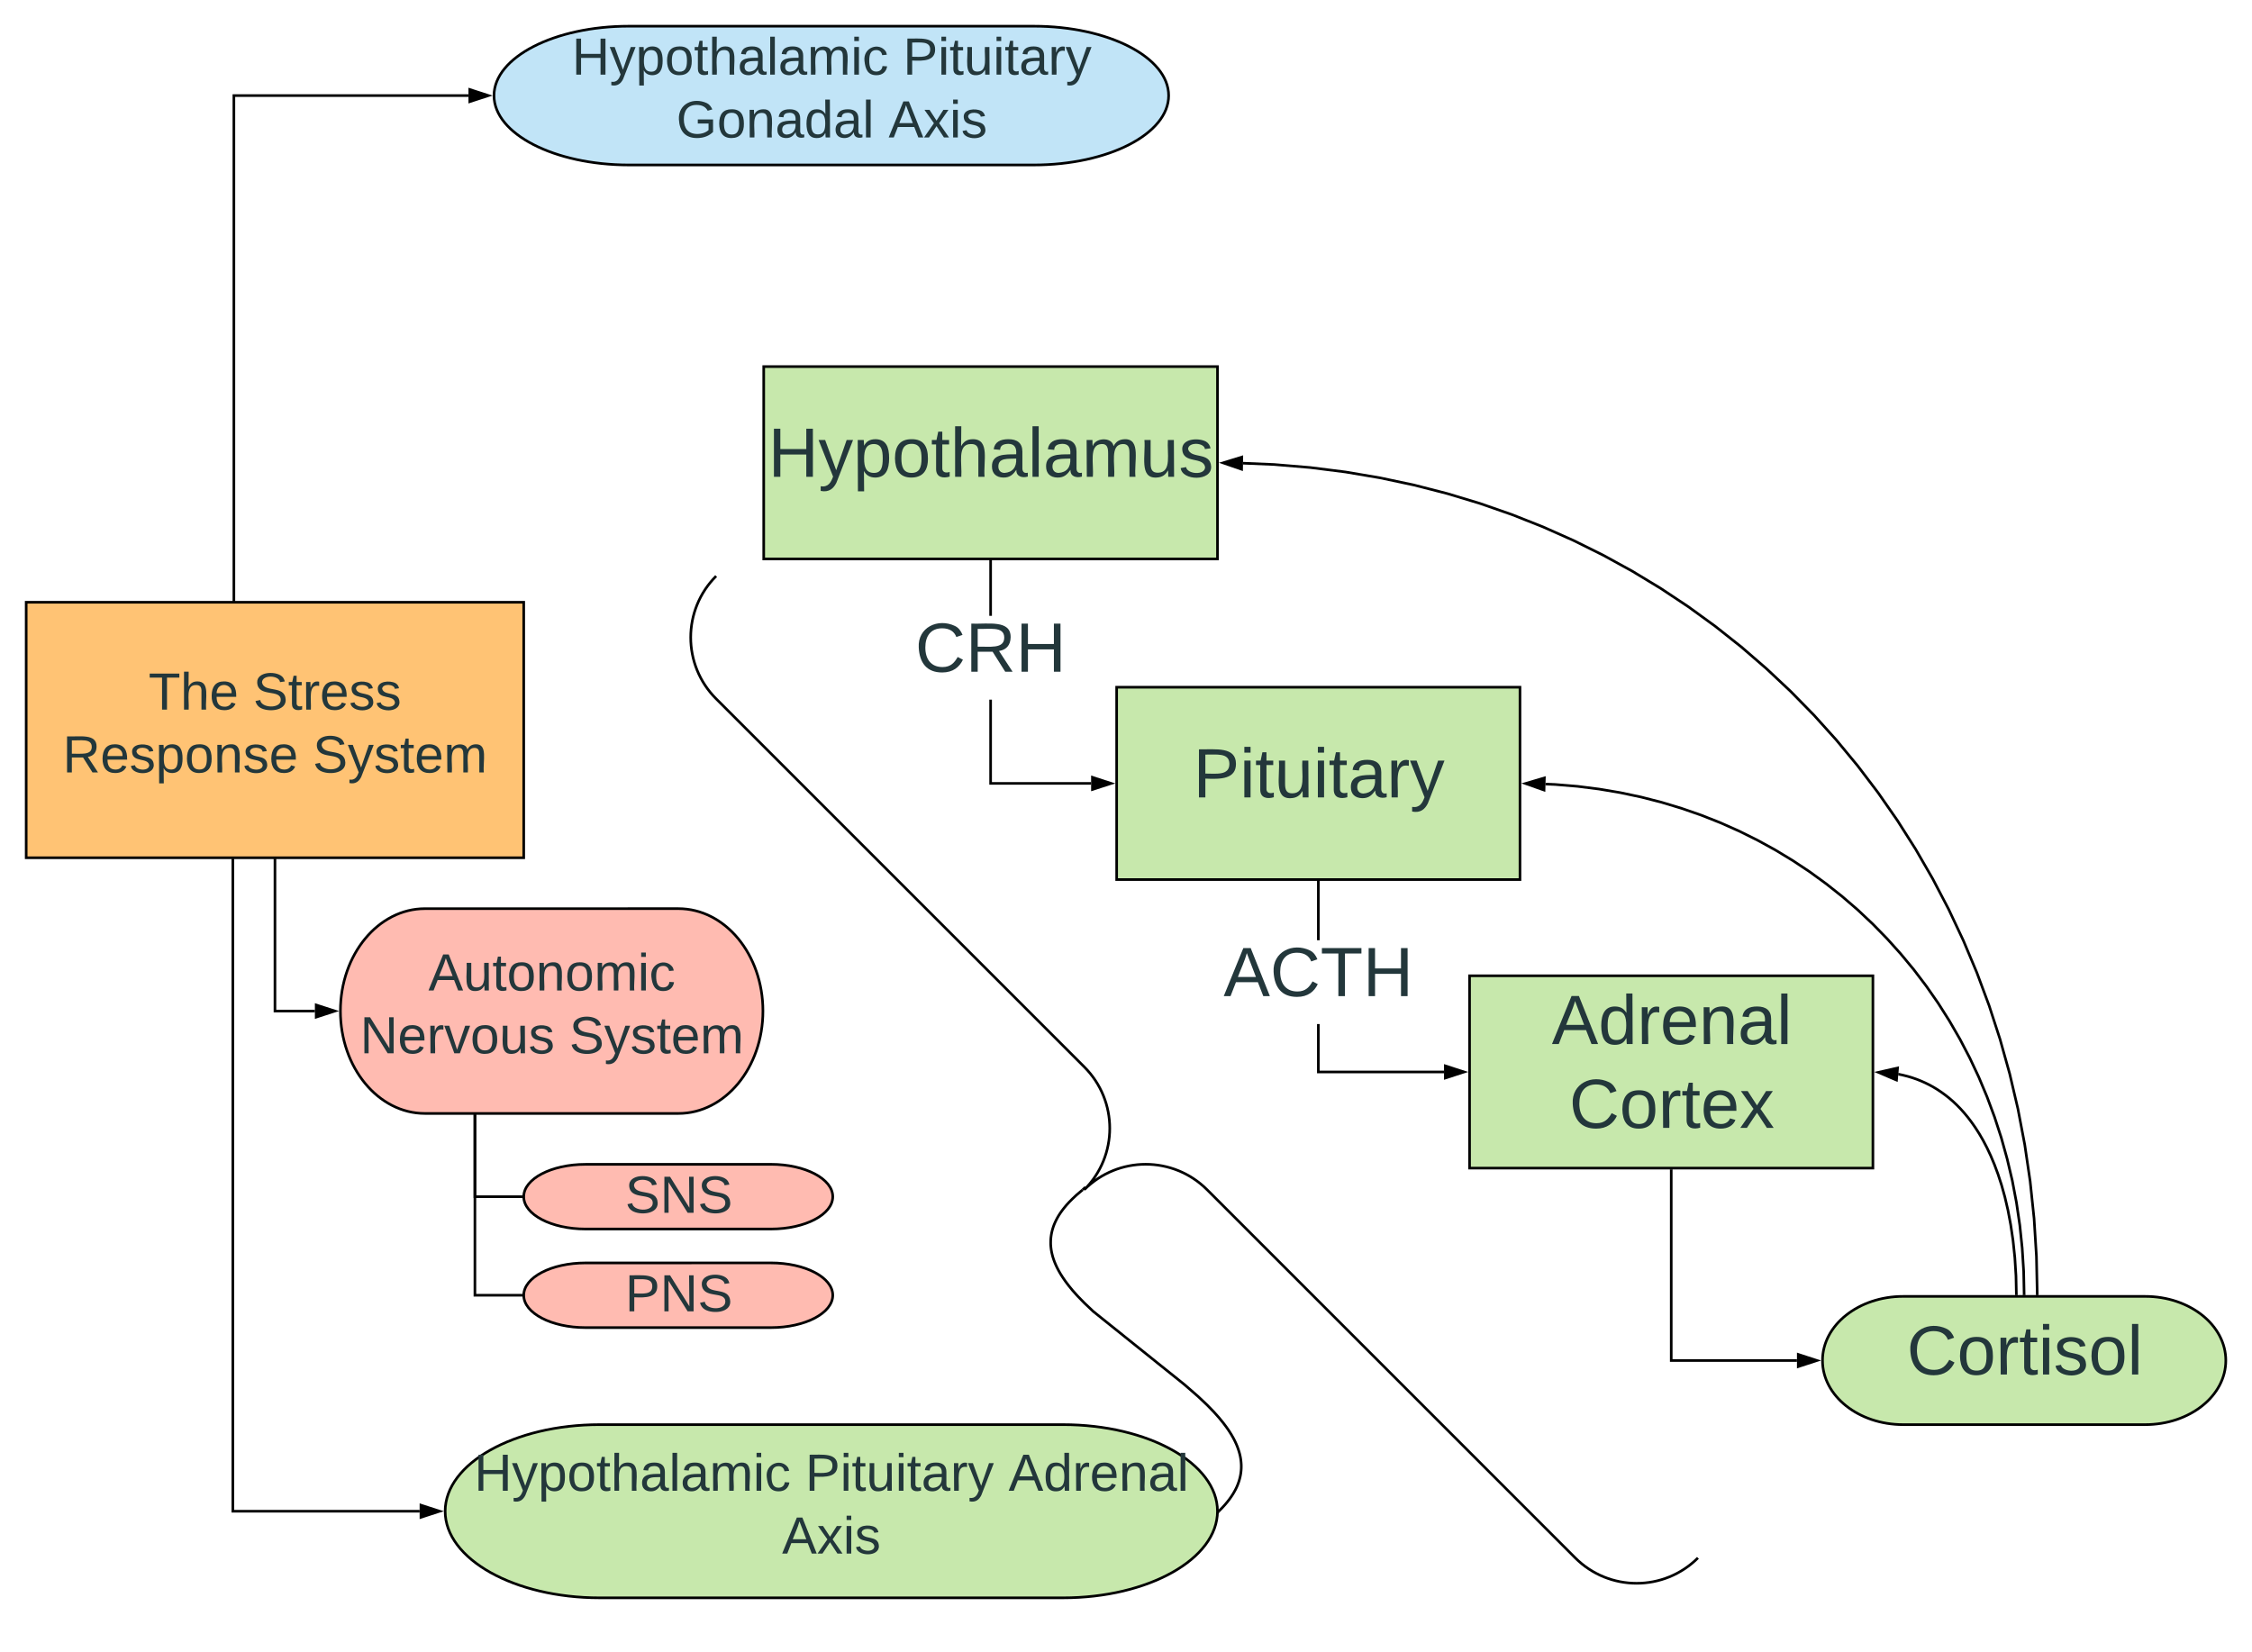 <svg xmlns="http://www.w3.org/2000/svg" xmlns:xlink="http://www.w3.org/1999/xlink" xmlns:lucid="lucid" width="1720" height="1261.74"><g transform="translate(-40 -100)" lucid:page-tab-id="0_0"><path d="M1678.4 1090.18c34.02 0 61.6 21.93 61.6 48.98 0 27.04-27.58 48.97-61.6 48.97h-184.84c-34.03 0-61.6-21.93-61.6-48.97 0-27.05 27.57-48.98 61.6-48.98z" stroke="#000" stroke-width="2" fill="#c7e8ac"/><use xlink:href="#a" transform="matrix(1,0,0,1,1436.949,1095.177) translate(59.426 54.667)"/><path d="M1162.4 845.3h308.06V992.2H1162.4z" stroke="#000" stroke-width="2" fill="#c7e8ac"/><use xlink:href="#b" transform="matrix(1,0,0,1,1167.404,850.289) translate(57.796 47.167)"/><use xlink:href="#c" transform="matrix(1,0,0,1,1167.404,850.289) translate(71.13 111.167)"/><path d="M892.86 624.9h308.05V771.8H892.87z" stroke="#000" stroke-width="2" fill="#c7e8ac"/><use xlink:href="#d" transform="matrix(1,0,0,1,897.86,629.889) translate(53.426 79.167)"/><path d="M623.3 380h346.57v146.93H623.3z" stroke="#000" stroke-width="2" fill="#c7e8ac"/><use xlink:href="#e" transform="matrix(1,0,0,1,628.315,385) translate(-1.648 79.167)"/><path d="M797.6 697.36h75.76v2H795.6v-64.98h2zm0-126.98h-2v-42.45h2zM797.6 527.93h-2v-1h2zM888.62 698.36L874.36 703v-9.28z"/><path d="M891.86 698.36l-18.5 6v-12.02zm-16.5 3.25l10.03-3.24-10.04-3.26z"/><use xlink:href="#f" transform="matrix(1,0,0,1,739.038,570.378) translate(0 42.667)"/><path d="M1047.9 917.76h95v2h-97v-37.6h2zm0-99.6h-2v-45.34h2z"/><path d="M1047.9 772.82h-2v-1h2zM1158.17 918.76l-14.27 4.63v-9.28z"/><path d="M1161.4 918.76l-18.5 6v-12.02zm-16.5 3.25l10.03-3.24-10.03-3.26z"/><use xlink:href="#g" transform="matrix(1,0,0,1,974.515,818.17) translate(0 42.667)"/><path d="M1316.43 993.22v145.94h96.02" stroke="#000" stroke-width="2" fill="none"/><path d="M1317.43 993.22h-2v-1h2z"/><path d="M1427.7 1139.16l-14.25 4.63v-9.28z" stroke="#000" stroke-width="2"/><path d="M1580.04 1089.17l-.3-14.6-.88-14-1.38-13.1-1.8-12.14-2.1-11.08-2.35-10.07-2.54-9.1-2.68-8.23-2.76-7.42-2.82-6.7-2.86-6.1-2.88-5.5-2.9-5.02-2.9-4.55-2.9-4.17-2.88-3.82-2.9-3.5-2.9-3.23-2.9-2.96-2.9-2.73-2.93-2.53-2.96-2.32-2.96-2.15-3-2-3.02-1.83-3.08-1.7-3.13-1.54-3.2-1.42-3.25-1.3-3.34-1.16-3.44-1.04-3.55-.9-3.67-.8h-.14" stroke="#000" stroke-width="2" fill="none"/><path d="M1581.06 1090.18h-2l-.02-.98 2-.05z"/><path d="M1474.68 919.05l14.63-3.33-.83 9.24z" stroke="#000" stroke-width="2"/><path d="M1585.97 1089.17l-.37-18.14-1.13-17.83-1.83-17.5-2.54-17.18-3.2-16.85-3.9-16.5-4.5-16.2-5.14-15.8-5.75-15.47-6.33-15.1-6.92-14.7-7.48-14.3-8.03-13.9-8.55-13.48-9.08-13.05-9.56-12.6-10.05-12.13-10.5-11.67-10.94-11.18-11.38-10.7-11.8-10.18-12.2-9.66-12.56-9.14-12.95-8.6-13.3-8.06-13.66-7.5-14-6.95-14.3-6.37-14.66-5.8-14.97-5.2-15.28-4.62-15.6-4-15.93-3.38-16.23-2.74-16.56-2.1-16.9-1.4-7.48-.33" stroke="#000" stroke-width="2" fill="none"/><path d="M1587 1090.18h-2l-.03-1 2-.03z"/><path d="M1205.15 698.44l14.38-4.25-.25 9.26z" stroke="#000" stroke-width="2"/><path d="M1013.23 453.8l27.55 2.3 27 3.4 26.48 4.5 25.96 5.5 25.45 6.54 24.92 7.52 24.4 8.5 23.9 9.46 23.36 10.4 22.82 11.33 22.27 12.24 21.7 13.13 21.1 14.03 20.5 14.9 19.9 15.75 19.2 16.6 18.56 17.42 17.86 18.22 17.12 19 16.36 19.8 15.58 20.52L1490 726.1l13.93 21.97 13.07 22.65 12.18 23.3 11.27 23.95 10.33 24.57 9.36 25.18 8.37 25.76 7.37 26.33 6.3 26.9 5.24 27.43 4.13 27.97 3 28.5 1.82 29.02.62 29.53-2 .04-.62-29.5-1.8-28.93-3-28.42-4.12-27.88-5.2-27.35-6.3-26.8-7.33-26.26-8.34-25.68-9.34-25.1-10.3-24.5-11.23-23.87-12.15-23.22-13.03-22.57-13.9-21.88-14.72-21.18-15.53-20.46-16.3-19.72-17.07-18.95-17.8-18.15-18.47-17.36-19.17-16.55-19.8-15.7L1329 564.3l-21.05-13.98-21.62-13.1-22.2-12.2-22.74-11.3-23.28-10.36-23.8-9.42-24.34-8.48-24.85-7.5-25.36-6.5-25.88-5.5-26.4-4.47-26.93-3.4-27.47-2.3-23.77-1 .08-2z"/><path d="M1597 1090.18h-2l-.03-1 2-.03zM988.3 458.4l-14.2-4.88 14.35-4.38z"/><path d="M989.27 459.8l-18.4-6.33 18.6-5.7zm-11.93-6.22l9.97 3.44.13-6.52z"/><path d="M60 560h380v195.15H60z" stroke="#000" stroke-width="2" fill="#ffc374"/><use xlink:href="#h" transform="matrix(1,0,0,1,65,565) translate(88.444 77)"/><use xlink:href="#i" transform="matrix(1,0,0,1,65,565) translate(168.333 77)"/><use xlink:href="#j" transform="matrix(1,0,0,1,65,565) translate(22.889 125)"/><use xlink:href="#k" transform="matrix(1,0,0,1,65,565) translate(213.889 125)"/><path d="M250 756.15v116.08h30.5" stroke="#000" stroke-width="2" fill="none"/><path d="M251 756.15h-2v-1h2z"/><path d="M295.76 872.23l-14.26 4.64v-9.27z" stroke="#000" stroke-width="2"/><path d="M558.16 794.02c35.65 0 64.54 35 64.54 78.2s-28.9 78.23-64.54 78.23H364.54c-35.64 0-64.54-35.02-64.54-78.22 0-43.2 28.9-78.2 64.54-78.2z" stroke="#000" stroke-width="2" fill="#ffbbb1"/><use xlink:href="#l" transform="matrix(1,0,0,1,305,799.017) translate(62.167 57.5)"/><use xlink:href="#m" transform="matrix(1,0,0,1,305,799.017) translate(10 105.5)"/><use xlink:href="#k" transform="matrix(1,0,0,1,305,799.017) translate(169.778 105.5)"/><path d="M851.9 1188.13c65.15 0 117.97 29.62 117.97 66.14 0 36.53-52.82 66.15-117.97 66.15H497.97c-65.15 0-117.97-29.62-117.97-66.15 0-36.52 52.82-66.14 117.97-66.14z" stroke="#000" stroke-width="2" fill="#c7e8ac"/><use xlink:href="#n" transform="matrix(1,0,0,1,385,1193.133) translate(17.167 45.5)"/><use xlink:href="#o" transform="matrix(1,0,0,1,385,1193.133) translate(270.056 45.5)"/><use xlink:href="#p" transform="matrix(1,0,0,1,385,1193.133) translate(425.278 45.5)"/><use xlink:href="#q" transform="matrix(1,0,0,1,385,1193.133) translate(252.278 93.5)"/><path d="M217.84 756.15v498.12H360.5" stroke="#000" stroke-width="2" fill="none"/><path d="M218.84 756.15h-2v-1h2z"/><path d="M375.76 1254.27l-14.26 4.64v-9.26z" stroke="#000" stroke-width="2"/><g fill="none"><path d="M535.1 591.85L586.95 540l749.9 749.9-51.85 51.84z"/><path d="M1336.84 1289.9c-25.88 25.88-67.85 25.88-93.73 0l-281.2-281.22c-25.9-25.88-67.85-25.88-93.74 0 25.9-25.88 25.9-67.85 0-93.73l-281.2-281.2c-25.9-25.9-25.9-67.87 0-93.75" stroke="#000" stroke-width="2"/></g><path d="M970.88 1254.27l2.54-2.57 2.18-2.4 1.88-2.23 1.63-2.12 1.4-2 1.24-1.9 1.07-1.84.94-1.74.82-1.7.7-1.65.6-1.6.53-1.58.43-1.55.37-1.53.3-1.5.23-1.52.17-1.5.1-1.5.04-1.53-.02-1.55-.1-1.56-.15-1.6-.23-1.62-.3-1.67-.4-1.72-.5-1.8-.6-1.86-.7-1.96-.86-2.06-1.02-2.2-1.2-2.35-1.45-2.53-1.72-2.75-2.08-3.02-2.53-3.37-3.12-3.82-3.93-4.4-5.1-5.26-6.94-6.57-10.45-9.1-69.56-55.8-6.88-6.52-5.07-5.2-3.9-4.36-3.08-3.78-2.5-3.33-2.06-3-1.7-2.7-1.43-2.5-1.2-2.32-1-2.16-.85-2.03-.7-1.92-.6-1.84-.47-1.77-.4-1.7-.3-1.64-.22-1.6-.16-1.56-.1-1.53v-1.5l.03-1.5.1-1.5.17-1.47.22-1.48.3-1.5.35-1.5.43-1.5.5-1.56.6-1.57.7-1.62.8-1.67.9-1.72 1.05-1.8 1.2-1.85 1.38-1.95 1.6-2.07 1.84-2.2 2.13-2.33 2.5-2.5 2.9-2.72 3.48-2.96 1.2-.97" stroke="#000" stroke-width="2" fill="none"/><path d="M971.64 1254.92l-1.88 2.2.08-1.24.03-1.6v-.37l.24-.28zM869.74 1007.5l-2.2 2.03-1.36-1.47 2.2-2.03z"/><path d="M628.83 989.3c26.07 0 47.2 11.07 47.2 24.72 0 13.64-21.13 24.7-47.2 24.7H487.2c-26.06 0-47.2-11.06-47.2-24.7 0-13.65 21.14-24.7 47.2-24.7z" stroke="#000" stroke-width="2" fill="#ffbbb1"/><use xlink:href="#r" transform="matrix(1,0,0,1,445,994.312) translate(72.444 32)"/><path d="M628.83 1064.6c26.07 0 47.2 11.07 47.2 24.7 0 13.66-21.13 24.72-47.2 24.72H487.2c-26.06 0-47.2-11.06-47.2-24.7 0-13.65 21.14-24.7 47.2-24.7z" stroke="#000" stroke-width="2" fill="#ffbbb1"/><use xlink:href="#s" transform="matrix(1,0,0,1,445,1069.608) translate(72.444 32)"/><path d="M402.72 951.45v62.57H439" stroke="#000" stroke-width="2" fill="none"/><path d="M403.72 951.45h-2v-1h2zM440 1014.02l.04 1H439v-2h1.05z"/><path d="M402.72 951.45v137.86H439" stroke="#000" stroke-width="2" fill="none"/><path d="M403.72 951.45h-2v-1h2zM440 1089.3l.04 1H439v-2h1.05z"/><path d="M829.52 120c56.9 0 103.05 23.73 103.05 53s-46.14 53-103.05 53H520.35c-56.9 0-103.05-23.73-103.05-53s46.14-53 103.05-53z" stroke="#000" stroke-width="2" fill="#c1e4f7"/><g><use xlink:href="#t" transform="matrix(1,0,0,1,422.301,125) translate(54.5 32)"/><use xlink:href="#u" transform="matrix(1,0,0,1,422.301,125) translate(307.389 32)"/><use xlink:href="#v" transform="matrix(1,0,0,1,422.301,125) translate(134.222 80)"/><use xlink:href="#w" transform="matrix(1,0,0,1,422.301,125) translate(296.333 80)"/></g><path d="M218.63 559V173H397.8" stroke="#000" stroke-width="2" fill="none"/><path d="M219.63 560h-2v-1h2z"/><path d="M413.06 173l-14.26 4.64v-9.28z" stroke="#000" stroke-width="2"/><defs><path fill="#23373b" d="M212-179c-10-28-35-45-73-45-59 0-87 40-87 99 0 60 29 101 89 101 43 0 62-24 78-52l27 14C228-24 195 4 139 4 59 4 22-46 18-125c-6-104 99-153 187-111 19 9 31 26 39 46" id="x"/><path fill="#23373b" d="M100-194c62-1 85 37 85 99 1 63-27 99-86 99S16-35 15-95c0-66 28-99 85-99zM99-20c44 1 53-31 53-75 0-43-8-75-51-75s-53 32-53 75 10 74 51 75" id="y"/><path fill="#23373b" d="M114-163C36-179 61-72 57 0H25l-1-190h30c1 12-1 29 2 39 6-27 23-49 58-41v29" id="z"/><path fill="#23373b" d="M59-47c-2 24 18 29 38 22v24C64 9 27 4 27-40v-127H5v-23h24l9-43h21v43h35v23H59v120" id="A"/><path fill="#23373b" d="M24-231v-30h32v30H24zM24 0v-190h32V0H24" id="B"/><path fill="#23373b" d="M135-143c-3-34-86-38-87 0 15 53 115 12 119 90S17 21 10-45l28-5c4 36 97 45 98 0-10-56-113-15-118-90-4-57 82-63 122-42 12 7 21 19 24 35" id="C"/><path fill="#23373b" d="M24 0v-261h32V0H24" id="D"/><g id="a"><use transform="matrix(0.148,0,0,0.148,0,0)" xlink:href="#x"/><use transform="matrix(0.148,0,0,0.148,38.37,0)" xlink:href="#y"/><use transform="matrix(0.148,0,0,0.148,68,0)" xlink:href="#z"/><use transform="matrix(0.148,0,0,0.148,85.63,0)" xlink:href="#A"/><use transform="matrix(0.148,0,0,0.148,100.444,0)" xlink:href="#B"/><use transform="matrix(0.148,0,0,0.148,112.148,0)" xlink:href="#C"/><use transform="matrix(0.148,0,0,0.148,138.815,0)" xlink:href="#y"/><use transform="matrix(0.148,0,0,0.148,168.444,0)" xlink:href="#D"/></g><path fill="#23373b" d="M205 0l-28-72H64L36 0H1l101-248h38L239 0h-34zm-38-99l-47-123c-12 45-31 82-46 123h93" id="E"/><path fill="#23373b" d="M85-194c31 0 48 13 60 33l-1-100h32l1 261h-30c-2-10 0-23-3-31C134-8 116 4 85 4 32 4 16-35 15-94c0-66 23-100 70-100zm9 24c-40 0-46 34-46 75 0 40 6 74 45 74 42 0 51-32 51-76 0-42-9-74-50-73" id="F"/><path fill="#23373b" d="M100-194c63 0 86 42 84 106H49c0 40 14 67 53 68 26 1 43-12 49-29l28 8c-11 28-37 45-77 45C44 4 14-33 15-96c1-61 26-98 85-98zm52 81c6-60-76-77-97-28-3 7-6 17-6 28h103" id="G"/><path fill="#23373b" d="M117-194c89-4 53 116 60 194h-32v-121c0-31-8-49-39-48C34-167 62-67 57 0H25l-1-190h30c1 10-1 24 2 32 11-22 29-35 61-36" id="H"/><path fill="#23373b" d="M141-36C126-15 110 5 73 4 37 3 15-17 15-53c-1-64 63-63 125-63 3-35-9-54-41-54-24 1-41 7-42 31l-33-3c5-37 33-52 76-52 45 0 72 20 72 64v82c-1 20 7 32 28 27v20c-31 9-61-2-59-35zM48-53c0 20 12 33 32 33 41-3 63-29 60-74-43 2-92-5-92 41" id="I"/><g id="b"><use transform="matrix(0.148,0,0,0.148,0,0)" xlink:href="#E"/><use transform="matrix(0.148,0,0,0.148,35.556,0)" xlink:href="#F"/><use transform="matrix(0.148,0,0,0.148,65.185,0)" xlink:href="#z"/><use transform="matrix(0.148,0,0,0.148,82.815,0)" xlink:href="#G"/><use transform="matrix(0.148,0,0,0.148,112.444,0)" xlink:href="#H"/><use transform="matrix(0.148,0,0,0.148,142.074,0)" xlink:href="#I"/><use transform="matrix(0.148,0,0,0.148,171.704,0)" xlink:href="#D"/></g><path fill="#23373b" d="M141 0L90-78 38 0H4l68-98-65-92h35l48 74 47-74h35l-64 92 68 98h-35" id="J"/><g id="c"><use transform="matrix(0.148,0,0,0.148,0,0)" xlink:href="#x"/><use transform="matrix(0.148,0,0,0.148,38.37,0)" xlink:href="#y"/><use transform="matrix(0.148,0,0,0.148,68,0)" xlink:href="#z"/><use transform="matrix(0.148,0,0,0.148,85.63,0)" xlink:href="#A"/><use transform="matrix(0.148,0,0,0.148,100.444,0)" xlink:href="#G"/><use transform="matrix(0.148,0,0,0.148,130.074,0)" xlink:href="#J"/></g><path fill="#23373b" d="M30-248c87 1 191-15 191 75 0 78-77 80-158 76V0H30v-248zm33 125c57 0 124 11 124-50 0-59-68-47-124-48v98" id="K"/><path fill="#23373b" d="M84 4C-5 8 30-112 23-190h32v120c0 31 7 50 39 49 72-2 45-101 50-169h31l1 190h-30c-1-10 1-25-2-33-11 22-28 36-60 37" id="L"/><path fill="#23373b" d="M179-190L93 31C79 59 56 82 12 73V49c39 6 53-20 64-50L1-190h34L92-34l54-156h33" id="M"/><g id="d"><use transform="matrix(0.148,0,0,0.148,0,0)" xlink:href="#K"/><use transform="matrix(0.148,0,0,0.148,35.556,0)" xlink:href="#B"/><use transform="matrix(0.148,0,0,0.148,47.259,0)" xlink:href="#A"/><use transform="matrix(0.148,0,0,0.148,62.074,0)" xlink:href="#L"/><use transform="matrix(0.148,0,0,0.148,91.704,0)" xlink:href="#B"/><use transform="matrix(0.148,0,0,0.148,103.407,0)" xlink:href="#A"/><use transform="matrix(0.148,0,0,0.148,118.222,0)" xlink:href="#I"/><use transform="matrix(0.148,0,0,0.148,147.852,0)" xlink:href="#z"/><use transform="matrix(0.148,0,0,0.148,165.481,0)" xlink:href="#M"/></g><path fill="#23373b" d="M197 0v-115H63V0H30v-248h33v105h134v-105h34V0h-34" id="N"/><path fill="#23373b" d="M115-194c55 1 70 41 70 98S169 2 115 4C84 4 66-9 55-30l1 105H24l-1-265h31l2 30c10-21 28-34 59-34zm-8 174c40 0 45-34 45-75s-6-73-45-74c-42 0-51 32-51 76 0 43 10 73 51 73" id="O"/><path fill="#23373b" d="M106-169C34-169 62-67 57 0H25v-261h32l-1 103c12-21 28-36 61-36 89 0 53 116 60 194h-32v-121c2-32-8-49-39-48" id="P"/><path fill="#23373b" d="M210-169c-67 3-38 105-44 169h-31v-121c0-29-5-50-35-48C34-165 62-65 56 0H25l-1-190h30c1 10-1 24 2 32 10-44 99-50 107 0 11-21 27-35 58-36 85-2 47 119 55 194h-31v-121c0-29-5-49-35-48" id="Q"/><g id="e"><use transform="matrix(0.148,0,0,0.148,0,0)" xlink:href="#N"/><use transform="matrix(0.148,0,0,0.148,38.37,0)" xlink:href="#M"/><use transform="matrix(0.148,0,0,0.148,65.037,0)" xlink:href="#O"/><use transform="matrix(0.148,0,0,0.148,94.667,0)" xlink:href="#y"/><use transform="matrix(0.148,0,0,0.148,124.296,0)" xlink:href="#A"/><use transform="matrix(0.148,0,0,0.148,139.111,0)" xlink:href="#P"/><use transform="matrix(0.148,0,0,0.148,168.741,0)" xlink:href="#I"/><use transform="matrix(0.148,0,0,0.148,198.37,0)" xlink:href="#D"/><use transform="matrix(0.148,0,0,0.148,210.074,0)" xlink:href="#I"/><use transform="matrix(0.148,0,0,0.148,239.704,0)" xlink:href="#Q"/><use transform="matrix(0.148,0,0,0.148,284,0)" xlink:href="#L"/><use transform="matrix(0.148,0,0,0.148,313.63,0)" xlink:href="#C"/></g><path fill="#23373b" d="M233-177c-1 41-23 64-60 70L243 0h-38l-65-103H63V0H30v-248c88 3 205-21 203 71zM63-129c60-2 137 13 137-47 0-61-80-42-137-45v92" id="R"/><g id="f"><use transform="matrix(0.148,0,0,0.148,0,0)" xlink:href="#x"/><use transform="matrix(0.148,0,0,0.148,38.37,0)" xlink:href="#R"/><use transform="matrix(0.148,0,0,0.148,76.741,0)" xlink:href="#N"/></g><path fill="#23373b" d="M127-220V0H93v-220H8v-28h204v28h-85" id="S"/><g id="g"><use transform="matrix(0.148,0,0,0.148,0,0)" xlink:href="#E"/><use transform="matrix(0.148,0,0,0.148,35.556,0)" xlink:href="#x"/><use transform="matrix(0.148,0,0,0.148,73.926,0)" xlink:href="#S"/><use transform="matrix(0.148,0,0,0.148,106.37,0)" xlink:href="#N"/></g><g id="h"><use transform="matrix(0.111,0,0,0.111,0,0)" xlink:href="#S"/><use transform="matrix(0.111,0,0,0.111,24.333,0)" xlink:href="#P"/><use transform="matrix(0.111,0,0,0.111,46.556,0)" xlink:href="#G"/></g><path fill="#23373b" d="M185-189c-5-48-123-54-124 2 14 75 158 14 163 119 3 78-121 87-175 55-17-10-28-26-33-46l33-7c5 56 141 63 141-1 0-78-155-14-162-118-5-82 145-84 179-34 5 7 8 16 11 25" id="T"/><g id="i"><use transform="matrix(0.111,0,0,0.111,0,0)" xlink:href="#T"/><use transform="matrix(0.111,0,0,0.111,26.667,0)" xlink:href="#A"/><use transform="matrix(0.111,0,0,0.111,37.778,0)" xlink:href="#z"/><use transform="matrix(0.111,0,0,0.111,51,0)" xlink:href="#G"/><use transform="matrix(0.111,0,0,0.111,73.222,0)" xlink:href="#C"/><use transform="matrix(0.111,0,0,0.111,93.222,0)" xlink:href="#C"/></g><g id="j"><use transform="matrix(0.111,0,0,0.111,0,0)" xlink:href="#R"/><use transform="matrix(0.111,0,0,0.111,28.778,0)" xlink:href="#G"/><use transform="matrix(0.111,0,0,0.111,51,0)" xlink:href="#C"/><use transform="matrix(0.111,0,0,0.111,71,0)" xlink:href="#O"/><use transform="matrix(0.111,0,0,0.111,93.222,0)" xlink:href="#y"/><use transform="matrix(0.111,0,0,0.111,115.444,0)" xlink:href="#H"/><use transform="matrix(0.111,0,0,0.111,137.667,0)" xlink:href="#C"/><use transform="matrix(0.111,0,0,0.111,157.667,0)" xlink:href="#G"/></g><g id="k"><use transform="matrix(0.111,0,0,0.111,0,0)" xlink:href="#T"/><use transform="matrix(0.111,0,0,0.111,26.667,0)" xlink:href="#M"/><use transform="matrix(0.111,0,0,0.111,46.667,0)" xlink:href="#C"/><use transform="matrix(0.111,0,0,0.111,66.667,0)" xlink:href="#A"/><use transform="matrix(0.111,0,0,0.111,77.778,0)" xlink:href="#G"/><use transform="matrix(0.111,0,0,0.111,100,0)" xlink:href="#Q"/></g><path fill="#23373b" d="M96-169c-40 0-48 33-48 73s9 75 48 75c24 0 41-14 43-38l32 2c-6 37-31 61-74 61-59 0-76-41-82-99-10-93 101-131 147-64 4 7 5 14 7 22l-32 3c-4-21-16-35-41-35" id="U"/><g id="l"><use transform="matrix(0.111,0,0,0.111,0,0)" xlink:href="#E"/><use transform="matrix(0.111,0,0,0.111,26.667,0)" xlink:href="#L"/><use transform="matrix(0.111,0,0,0.111,48.889,0)" xlink:href="#A"/><use transform="matrix(0.111,0,0,0.111,60,0)" xlink:href="#y"/><use transform="matrix(0.111,0,0,0.111,82.222,0)" xlink:href="#H"/><use transform="matrix(0.111,0,0,0.111,104.444,0)" xlink:href="#y"/><use transform="matrix(0.111,0,0,0.111,126.667,0)" xlink:href="#Q"/><use transform="matrix(0.111,0,0,0.111,159.889,0)" xlink:href="#B"/><use transform="matrix(0.111,0,0,0.111,168.667,0)" xlink:href="#U"/></g><path fill="#23373b" d="M190 0L58-211 59 0H30v-248h39L202-35l-2-213h31V0h-41" id="V"/><path fill="#23373b" d="M108 0H70L1-190h34L89-25l56-165h34" id="W"/><g id="m"><use transform="matrix(0.111,0,0,0.111,0,0)" xlink:href="#V"/><use transform="matrix(0.111,0,0,0.111,28.778,0)" xlink:href="#G"/><use transform="matrix(0.111,0,0,0.111,51,0)" xlink:href="#z"/><use transform="matrix(0.111,0,0,0.111,64.222,0)" xlink:href="#W"/><use transform="matrix(0.111,0,0,0.111,84.222,0)" xlink:href="#y"/><use transform="matrix(0.111,0,0,0.111,106.444,0)" xlink:href="#L"/><use transform="matrix(0.111,0,0,0.111,128.667,0)" xlink:href="#C"/></g><g id="n"><use transform="matrix(0.111,0,0,0.111,0,0)" xlink:href="#N"/><use transform="matrix(0.111,0,0,0.111,28.778,0)" xlink:href="#M"/><use transform="matrix(0.111,0,0,0.111,48.778,0)" xlink:href="#O"/><use transform="matrix(0.111,0,0,0.111,71,0)" xlink:href="#y"/><use transform="matrix(0.111,0,0,0.111,93.222,0)" xlink:href="#A"/><use transform="matrix(0.111,0,0,0.111,104.333,0)" xlink:href="#P"/><use transform="matrix(0.111,0,0,0.111,126.556,0)" xlink:href="#I"/><use transform="matrix(0.111,0,0,0.111,148.778,0)" xlink:href="#D"/><use transform="matrix(0.111,0,0,0.111,157.556,0)" xlink:href="#I"/><use transform="matrix(0.111,0,0,0.111,179.778,0)" xlink:href="#Q"/><use transform="matrix(0.111,0,0,0.111,213,0)" xlink:href="#B"/><use transform="matrix(0.111,0,0,0.111,221.778,0)" xlink:href="#U"/></g><g id="o"><use transform="matrix(0.111,0,0,0.111,0,0)" xlink:href="#K"/><use transform="matrix(0.111,0,0,0.111,26.667,0)" xlink:href="#B"/><use transform="matrix(0.111,0,0,0.111,35.444,0)" xlink:href="#A"/><use transform="matrix(0.111,0,0,0.111,46.556,0)" xlink:href="#L"/><use transform="matrix(0.111,0,0,0.111,68.778,0)" xlink:href="#B"/><use transform="matrix(0.111,0,0,0.111,77.556,0)" xlink:href="#A"/><use transform="matrix(0.111,0,0,0.111,88.667,0)" xlink:href="#I"/><use transform="matrix(0.111,0,0,0.111,110.889,0)" xlink:href="#z"/><use transform="matrix(0.111,0,0,0.111,124.111,0)" xlink:href="#M"/></g><g id="p"><use transform="matrix(0.111,0,0,0.111,0,0)" xlink:href="#E"/><use transform="matrix(0.111,0,0,0.111,26.667,0)" xlink:href="#F"/><use transform="matrix(0.111,0,0,0.111,48.889,0)" xlink:href="#z"/><use transform="matrix(0.111,0,0,0.111,62.111,0)" xlink:href="#G"/><use transform="matrix(0.111,0,0,0.111,84.333,0)" xlink:href="#H"/><use transform="matrix(0.111,0,0,0.111,106.556,0)" xlink:href="#I"/><use transform="matrix(0.111,0,0,0.111,128.778,0)" xlink:href="#D"/></g><g id="q"><use transform="matrix(0.111,0,0,0.111,0,0)" xlink:href="#E"/><use transform="matrix(0.111,0,0,0.111,26.667,0)" xlink:href="#J"/><use transform="matrix(0.111,0,0,0.111,46.667,0)" xlink:href="#B"/><use transform="matrix(0.111,0,0,0.111,55.444,0)" xlink:href="#C"/></g><g id="r"><use transform="matrix(0.111,0,0,0.111,0,0)" xlink:href="#T"/><use transform="matrix(0.111,0,0,0.111,26.667,0)" xlink:href="#V"/><use transform="matrix(0.111,0,0,0.111,55.444,0)" xlink:href="#T"/></g><g id="s"><use transform="matrix(0.111,0,0,0.111,0,0)" xlink:href="#K"/><use transform="matrix(0.111,0,0,0.111,26.667,0)" xlink:href="#V"/><use transform="matrix(0.111,0,0,0.111,55.444,0)" xlink:href="#T"/></g><g id="t"><use transform="matrix(0.111,0,0,0.111,0,0)" xlink:href="#N"/><use transform="matrix(0.111,0,0,0.111,28.778,0)" xlink:href="#M"/><use transform="matrix(0.111,0,0,0.111,48.778,0)" xlink:href="#O"/><use transform="matrix(0.111,0,0,0.111,71,0)" xlink:href="#y"/><use transform="matrix(0.111,0,0,0.111,93.222,0)" xlink:href="#A"/><use transform="matrix(0.111,0,0,0.111,104.333,0)" xlink:href="#P"/><use transform="matrix(0.111,0,0,0.111,126.556,0)" xlink:href="#I"/><use transform="matrix(0.111,0,0,0.111,148.778,0)" xlink:href="#D"/><use transform="matrix(0.111,0,0,0.111,157.556,0)" xlink:href="#I"/><use transform="matrix(0.111,0,0,0.111,179.778,0)" xlink:href="#Q"/><use transform="matrix(0.111,0,0,0.111,213,0)" xlink:href="#B"/><use transform="matrix(0.111,0,0,0.111,221.778,0)" xlink:href="#U"/></g><g id="u"><use transform="matrix(0.111,0,0,0.111,0,0)" xlink:href="#K"/><use transform="matrix(0.111,0,0,0.111,26.667,0)" xlink:href="#B"/><use transform="matrix(0.111,0,0,0.111,35.444,0)" xlink:href="#A"/><use transform="matrix(0.111,0,0,0.111,46.556,0)" xlink:href="#L"/><use transform="matrix(0.111,0,0,0.111,68.778,0)" xlink:href="#B"/><use transform="matrix(0.111,0,0,0.111,77.556,0)" xlink:href="#A"/><use transform="matrix(0.111,0,0,0.111,88.667,0)" xlink:href="#I"/><use transform="matrix(0.111,0,0,0.111,110.889,0)" xlink:href="#z"/><use transform="matrix(0.111,0,0,0.111,124.111,0)" xlink:href="#M"/></g><path fill="#23373b" d="M143 4C61 4 22-44 18-125c-5-107 100-154 193-111 17 8 29 25 37 43l-32 9c-13-25-37-40-76-40-61 0-88 39-88 99 0 61 29 100 91 101 35 0 62-11 79-27v-45h-74v-28h105v86C228-13 192 4 143 4" id="X"/><g id="v"><use transform="matrix(0.111,0,0,0.111,0,0)" xlink:href="#X"/><use transform="matrix(0.111,0,0,0.111,31.111,0)" xlink:href="#y"/><use transform="matrix(0.111,0,0,0.111,53.333,0)" xlink:href="#H"/><use transform="matrix(0.111,0,0,0.111,75.556,0)" xlink:href="#I"/><use transform="matrix(0.111,0,0,0.111,97.778,0)" xlink:href="#F"/><use transform="matrix(0.111,0,0,0.111,120,0)" xlink:href="#I"/><use transform="matrix(0.111,0,0,0.111,142.222,0)" xlink:href="#D"/></g><g id="w"><use transform="matrix(0.111,0,0,0.111,0,0)" xlink:href="#E"/><use transform="matrix(0.111,0,0,0.111,26.667,0)" xlink:href="#J"/><use transform="matrix(0.111,0,0,0.111,46.667,0)" xlink:href="#B"/><use transform="matrix(0.111,0,0,0.111,55.444,0)" xlink:href="#C"/></g></defs></g></svg>